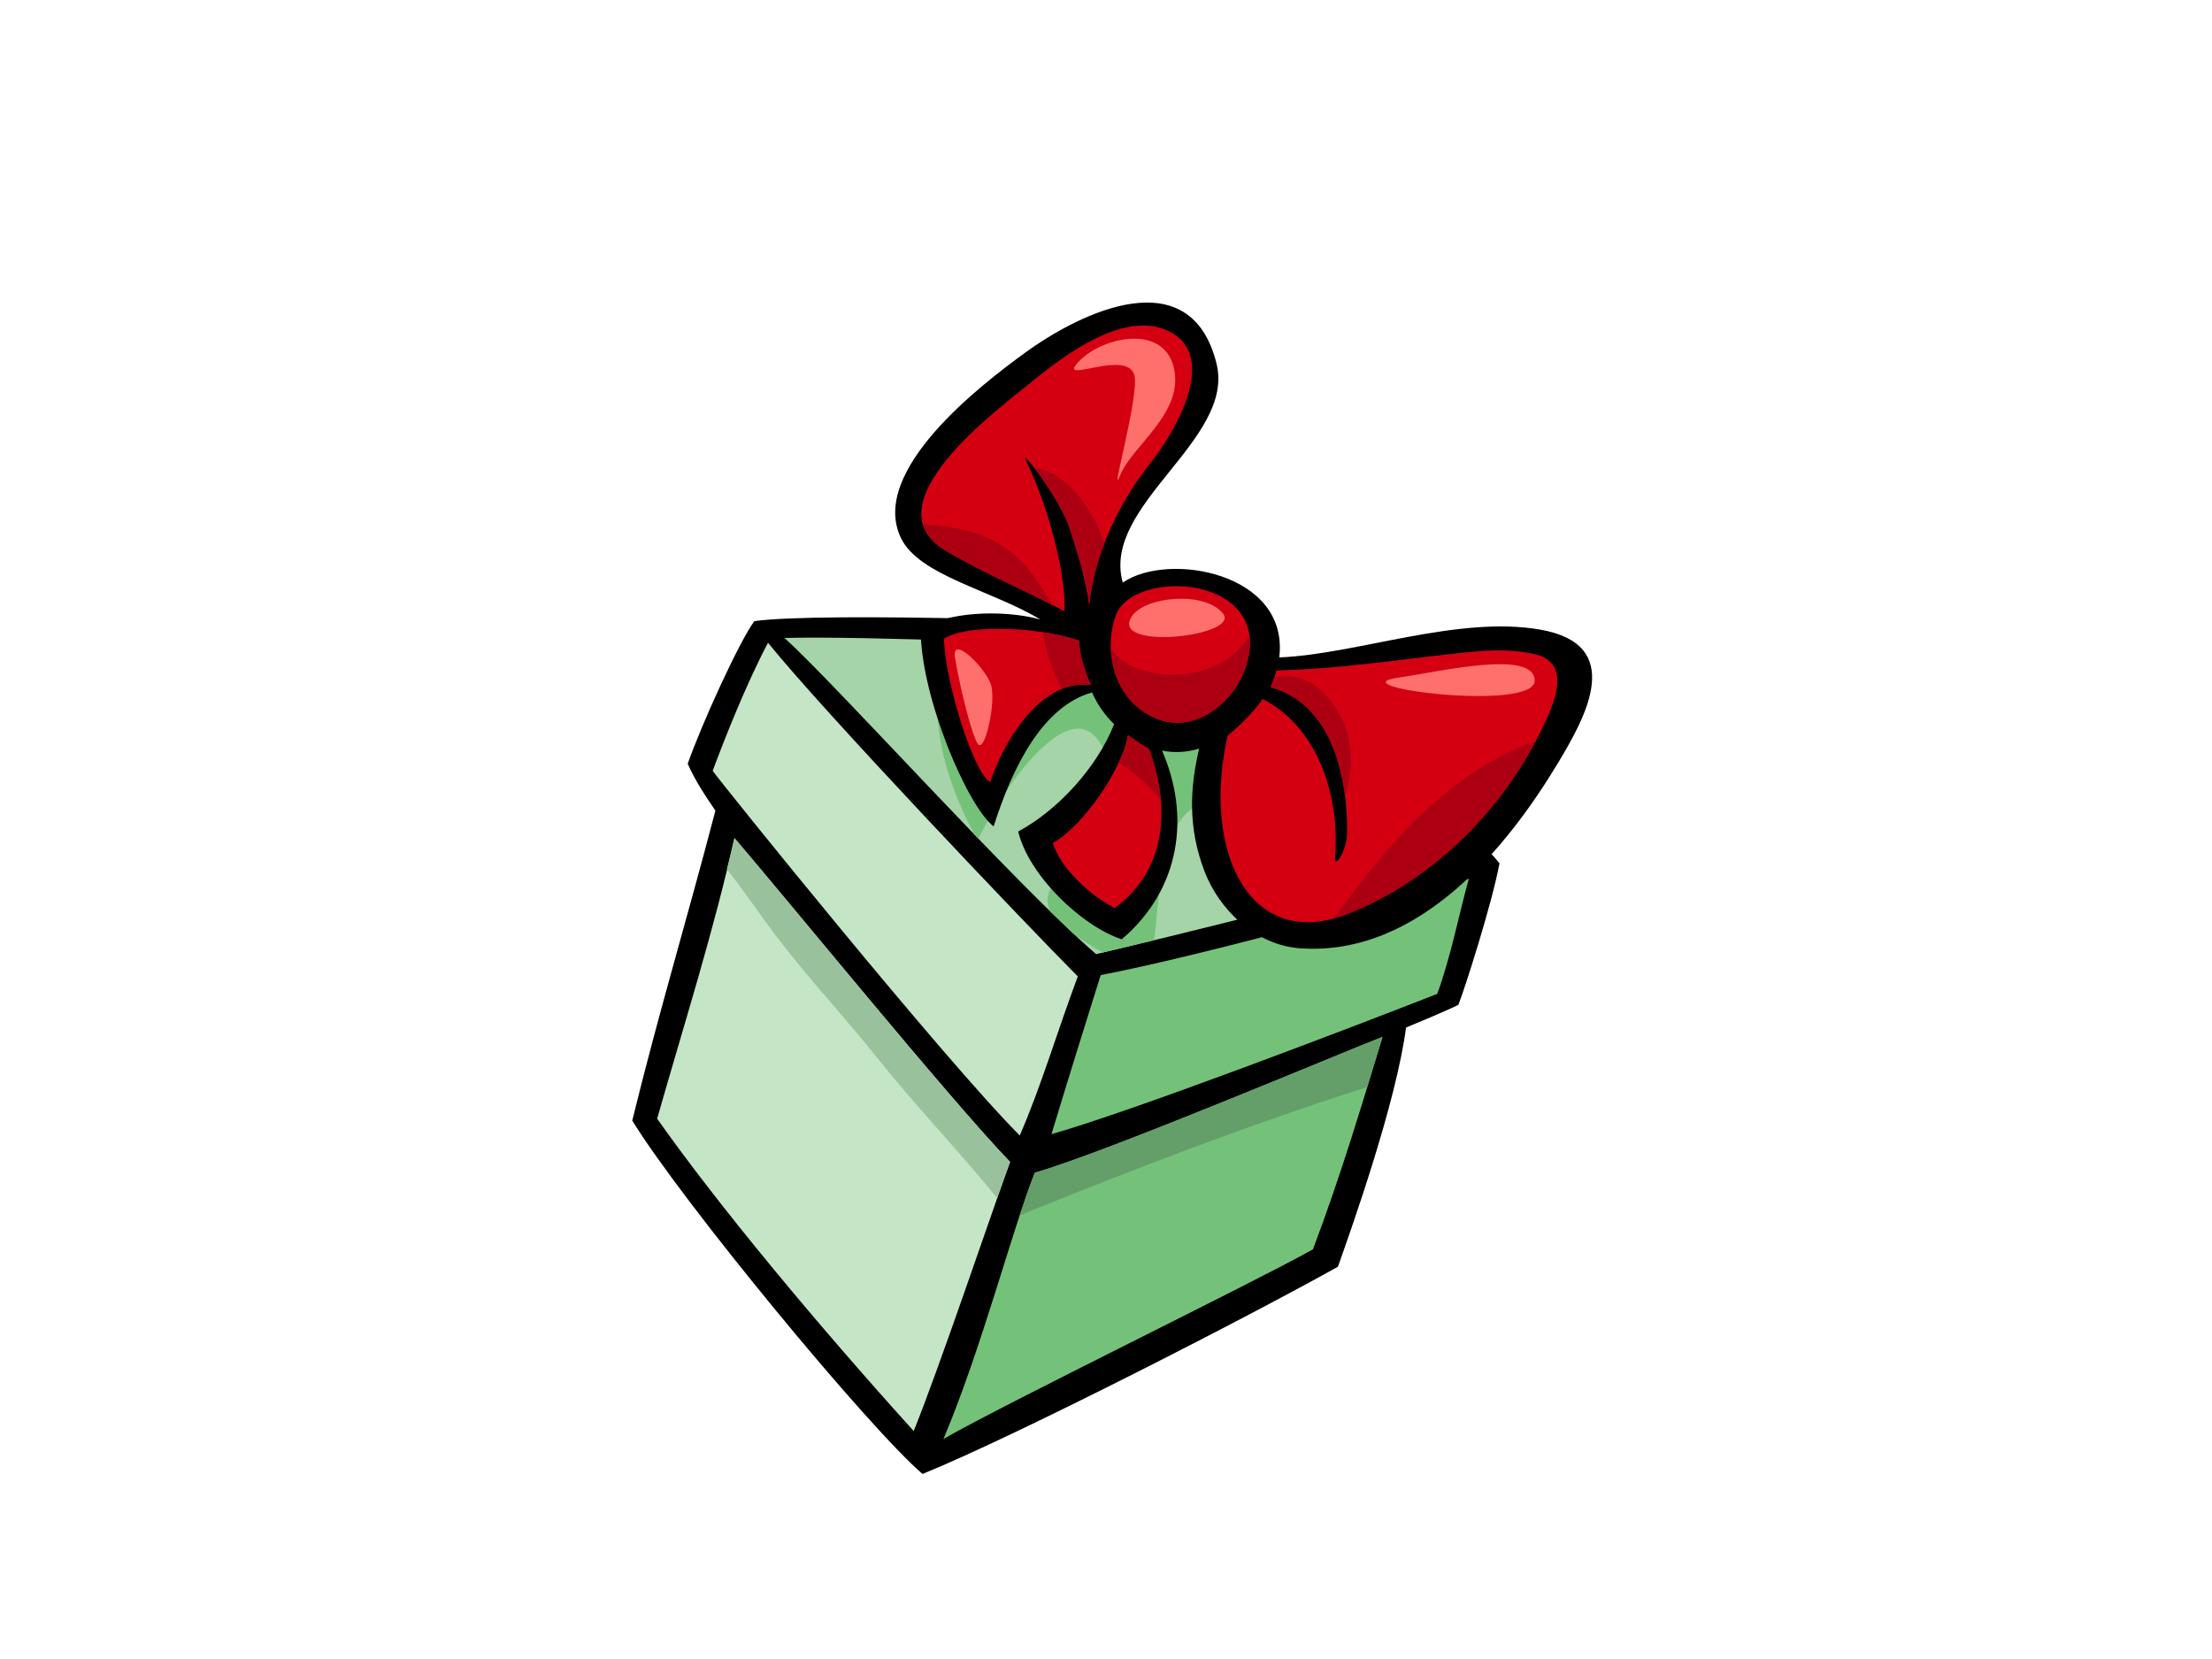 <?xml version="1.0" encoding="utf-8"?>
<!-- Generator: Adobe Illustrator 17.0.0, SVG Export Plug-In . SVG Version: 6.00 Build 0)  -->
<!DOCTYPE svg PUBLIC "-//W3C//DTD SVG 1.1//EN" "http://www.w3.org/Graphics/SVG/1.1/DTD/svg11.dtd">
<svg version="1.1" id="Layer_1" xmlns="http://www.w3.org/2000/svg" xmlns:xlink="http://www.w3.org/1999/xlink" x="0px" y="0px"
	 width="800px" height="600px" viewBox="0 0 800 600" enable-background="new 0 0 800 600" xml:space="preserve">
<g>
	<g>
		<path d="M527.421,363.449c2.159-5.328,12.056-36.135,14.897-51.218c-18.847-23.586-92.712-74.282-118.252-85.505
			c-17.136-1.745-126.548-5.523-151.239-2.087c-5.304,7.087-18.869,36.683-24.105,51.586c2.669,6.059,6.246,11.404,10.012,16.952
			c-10.368,39.7-20.288,72.252-30.07,112.098c18.216,29.613,85.335,110.95,104.975,127.805
			c34.381-13.987,119.44-57.691,150.234-74.953c5.011-14.087,21.045-59.241,24.651-86.523
			C512.409,370.022,522.145,365.972,527.421,363.449z"/>
		<path fill="#A4D4A7" d="M423.049,234.708c34.886,19.395,84.451,54.29,104.831,75.211c-18.789,8.103-109.911,30.093-131.473,35.15
			c-29.777-25.761-92.511-95.927-112.672-114.343C312.983,229.975,381.963,232.989,423.049,234.708z"/>
		<path fill="#74C279" d="M423.049,234.708c-21.763-0.913-51.321-2.184-78.676-3.066c-0.769,2.91-1.533,5.818-2.451,8.691
			c-0.011,0.069-0.028,0.132-0.034,0.198c-0.006,0.003-0.012-0.003-0.012-0.003c-0.069,0.198-0.109,0.393-0.183,0.591
			c-0.247,0.778-0.844,1.131-1.521,1.217c-3.979,19.863,2.21,40.566,12.291,59.545c0.471,0.486,0.942,0.968,1.418,1.464
			c7.555-16.088,31.66-52.068,43.325-35.592c5.776,8.157,3.278,19.191-0.465,27.056c-3.45,7.265-7.199,15.012-12.727,21.131
			c-5,5.52-6.55,9.524-3.892,13.944c2.916,2.842,5.706,5.514,8.336,7.974c3.203,2.325,6.682,4.644,10.373,6.633
			c4.483-1.059,10.913-2.604,18.514-4.438c0.689-3.901,0.855-8.008,1.096-10.023c1.413-11.909,2.239-32.541,15.231-39.263
			c16.515-8.531,27.078,16.419,32.515,29.315c1.16,0.364,2.221,1.289,2.199,2.632c-0.017,1.464,0.287,2.936,0.672,4.406
			c25.73-6.671,50.093-13.436,58.825-17.202C507.5,288.998,457.935,254.103,423.049,234.708z"/>
		<path fill="#C4E6C6" d="M257.752,278.771c4.248-11.421,11.952-30.999,20-46.316c20.379,25.236,92.431,100.956,112.047,120.681
			c-7.417,19.863-13.307,39.927-21,57.53C341.084,382.815,260.479,282.772,257.752,278.771z"/>
		<path fill="#C4E6C6" d="M330.446,517.549c-35.213-38.945-70.604-81.515-92.781-112.959c10.04-35.225,20.465-67.941,27.957-101.492
			c15.764,18.261,79.302,96.194,99.687,117.115C359.104,437.148,339.534,495.24,330.446,517.549z"/>
		<path fill="#99C29C" d="M280.232,337.909c11.636,15.445,25.207,29.84,37.315,45.032c13.651,17.139,29.225,33.307,43.112,50.372
			c1.895-5.439,3.513-9.975,4.65-13.101c-20.385-20.921-83.923-98.855-99.687-117.115c-0.832,3.757-1.832,7.489-2.739,11.234
			C268.918,321.992,274.296,330.035,280.232,337.909z"/>
		<path fill="#74C279" d="M474.842,451.85c-22.756,12.707-111.054,55.59-133.632,68.578c13.743-32.429,24.983-76.147,33.055-96.312
			c25.959-7.429,111.157-43.503,125.744-49.115C493.177,397.413,485.198,424.478,474.842,451.85z"/>
		<path fill="#649F69" d="M494.492,393.157c1.923-6.309,3.772-12.391,5.517-18.155c-14.587,5.611-99.785,41.686-125.744,49.115
			c-1.694,4.205-3.525,9.478-5.471,15.425C410.029,422.839,451.661,406.785,494.492,393.157z"/>
		<path fill="#74C279" d="M519.809,359.444c-28.807,11.295-110.21,42.472-139.528,50.736c5.494-18.166,13.359-43.448,17.796-57.519
			c40.759-7.833,124.699-31.467,133.15-34.9C527.702,330.471,524.745,345.908,519.809,359.444z"/>
	</g>
	<g>
		<path d="M557.014,227.704c-29.783-5.195-66.414,8.938-94.354,10.063c3.732-30.635-40.253-38.405-56.586-27.064
			c-7.922-27.977,40.748-51.566,33.899-79.196c-9.34-37.742-48.807-18.832-69.399-3.826c-15.362,11.203-56.632,42.624-44.669,67.037
			c6.59,13.425,32.504,18.666,50.398,29.338c-13.416-3.738-34.903-2.876-43.319,3.86c0.052,24.349,17.033,63.943,26.384,70.955
			c6.849-21.579,17.745-43.439,35.587-48.44c1.832,4.182,4.472,8.069,7.98,11.464c-6.097,15.56-20.265,31.077-34.691,38.835
			c3.829,15.882,22.865,34.154,37.446,38.988c21.436-18.238,24.805-44.881,14.57-68.265c4.524,0.938,9.076,0.594,13.416-0.686
			c-3.318,14.16-4.127,28.494,1.963,44.404c5.19,13.548,18.146,26.648,34.674,27.808c43.503,3.014,75.576-37.82,93.062-66.885
			C573.668,259.034,587.99,233.112,557.014,227.704z"/>
		<path fill="#D40012" d="M358.116,282.832c-5.924-3.137-16.315-36.003-16.728-51.861c9.737-5.916,36.896-3.64,48.934,0.746
			c-0.092,4.228,1.912,10.893,4.254,16.039C377.675,245.372,363.943,265.699,358.116,282.832z"/>
		<path fill="#D40012" d="M393.915,218.855c-1.143-9.371-4.157-18.772-7.142-27.989c-3.347-10.382-18.267-29.694-15.706-24.332
			c9.736,20.463,14.455,43.466,13.938,54.554c-14.007-7.52-28.726-13.548-42.796-21.791c-28.474-16.677,18.686-51.247,31.379-61.569
			c10.161-8.252,32.165-25.503,48.411-18.275c20.437,9.093,1.361,38.884-5.58,47.567
			C402.607,184.345,395.454,203.283,393.915,218.855z"/>
		<path fill="#D40012" d="M403.163,328.399c-9.076-4.555-19.73-14.667-22.412-23.488c11.005-6.091,25.288-27.062,27.177-39.031
			c1.47,0.991,5.93,4.099,7.646,4.951C423.399,292.083,421.936,314.685,403.163,328.399z"/>
		<path fill="#D40012" d="M412.51,256.646c-10.666-8.011-12.871-22.836-9.076-33.809c6.177-17.882,58.394-14.975,47.011,18.715
			C445.903,255.039,428.888,268.939,412.51,256.646z"/>
		<path fill="#D40012" d="M557.932,263.067c-13.387,28.173-38.439,54.766-70.323,67.39c-35.443,14.039-53.153-22.208-43.618-64.364
			c3.95-3.137,9.983-9.206,12.664-13.272c21.281,10.89,27.9,37.291,26.189,57.163c-0.402,4.722,4.22-2.124,4.351-8.488
			c0.253-13.109-2.25-45.974-27.658-52.943c0.373-0.924,1.257-3.08,2.13-6.071c22.061-0.542,42.883-3.737,64.933-6.169
			c9.3-1.039,19.352-1.955,28.83,0.367C569.242,240.076,561.176,256.224,557.932,263.067z"/>
		<path fill="#AC0012" d="M384.047,249.206c3.33-1.36,6.854-1.969,10.528-1.45c-2.343-5.147-4.346-11.812-4.254-16.039
			c-3.415-1.246-8.065-2.311-13.152-3.069C378.306,235.664,380.528,242.69,384.047,249.206z"/>
		<path fill="#AC0012" d="M363.966,198.372c-9.524-6.469-19.552-8.085-30.19-8.803c1.033,3.611,3.651,6.929,8.433,9.728
			c12.658,7.414,25.816,13.091,38.537,19.622C376.205,211.455,371.309,203.358,363.966,198.372z"/>
		<path fill="#AC0012" d="M374.081,169.204c4.036,5.282,10.603,15.202,12.692,21.663c2.985,9.217,5.999,18.617,7.142,27.989
			c0.689-6.891,2.537-14.463,5.511-22.256C395.747,184.79,385.912,170.668,374.081,169.204z"/>
		<path fill="#AC0012" d="M419.811,289.377c-0.505-6.123-1.975-12.397-4.237-18.545c-1.716-0.852-6.177-3.961-7.646-4.951
			c-0.46,2.893-1.648,6.321-3.335,9.932C410.621,279.563,415.69,284.152,419.811,289.377z"/>
		<path fill="#AC0012" d="M423.422,243.954c-8.622-0.081-17.17-2.853-21.619-9.427c0.27,8.296,3.554,16.743,10.706,22.119
			c16.378,12.294,33.393-1.607,37.934-15.095c1.498-4.386,1.871-8.255,1.435-11.622
			C446.598,238.336,437.171,244.082,423.422,243.954z"/>
		<path fill="#AC0012" d="M460.783,245.262c-0.528,1.521-0.999,2.681-1.246,3.29c18.657,5.109,24.943,24.165,26.878,39.14
			c2.612-7.035,2.836-15.029,0.867-22.495C484.624,255.191,473.923,241.063,460.783,245.262z"/>
		<path fill="#AC0012" d="M498.189,311.639c-5.374,6.593-10.735,13.473-15.885,20.558c1.728-0.462,3.491-1.019,5.305-1.739
			c29.995-11.88,53.951-36.123,67.815-62.422C532.122,275.814,511.352,295.493,498.189,311.639z"/>
	</g>
	<path fill="#FF706C" d="M409.392,222.839c4.851-7.191,26.378-9.159,32.911-0.939C448.848,230.141,400.793,235.569,409.392,222.839z
		"/>
	<path fill="#FF706C" d="M506.071,245.024c13.169-1.788,48.865-10.465,48.962,1.099C555.137,257.694,481.96,248.29,506.071,245.024z
		"/>
	<path fill="#FF706C" d="M389.334,131.669c7.888-9.595,31.263-15.121,35.184,1.252c3.915,16.358-15.012,28.181-19.357,38.858
		c-4.334,10.683,6.929-28.517,5.132-35.931C407.923,126.143,383.634,138.614,389.334,131.669z"/>
	<path fill="#FF706C" d="M345.395,237.797c1.309,8.513,5.557,26.511,8.1,31.054c2.543,4.549,7.049-15.333,4.793-21.55
		C355.998,241.066,344.121,229.458,345.395,237.797z"/>
</g>
</svg>
